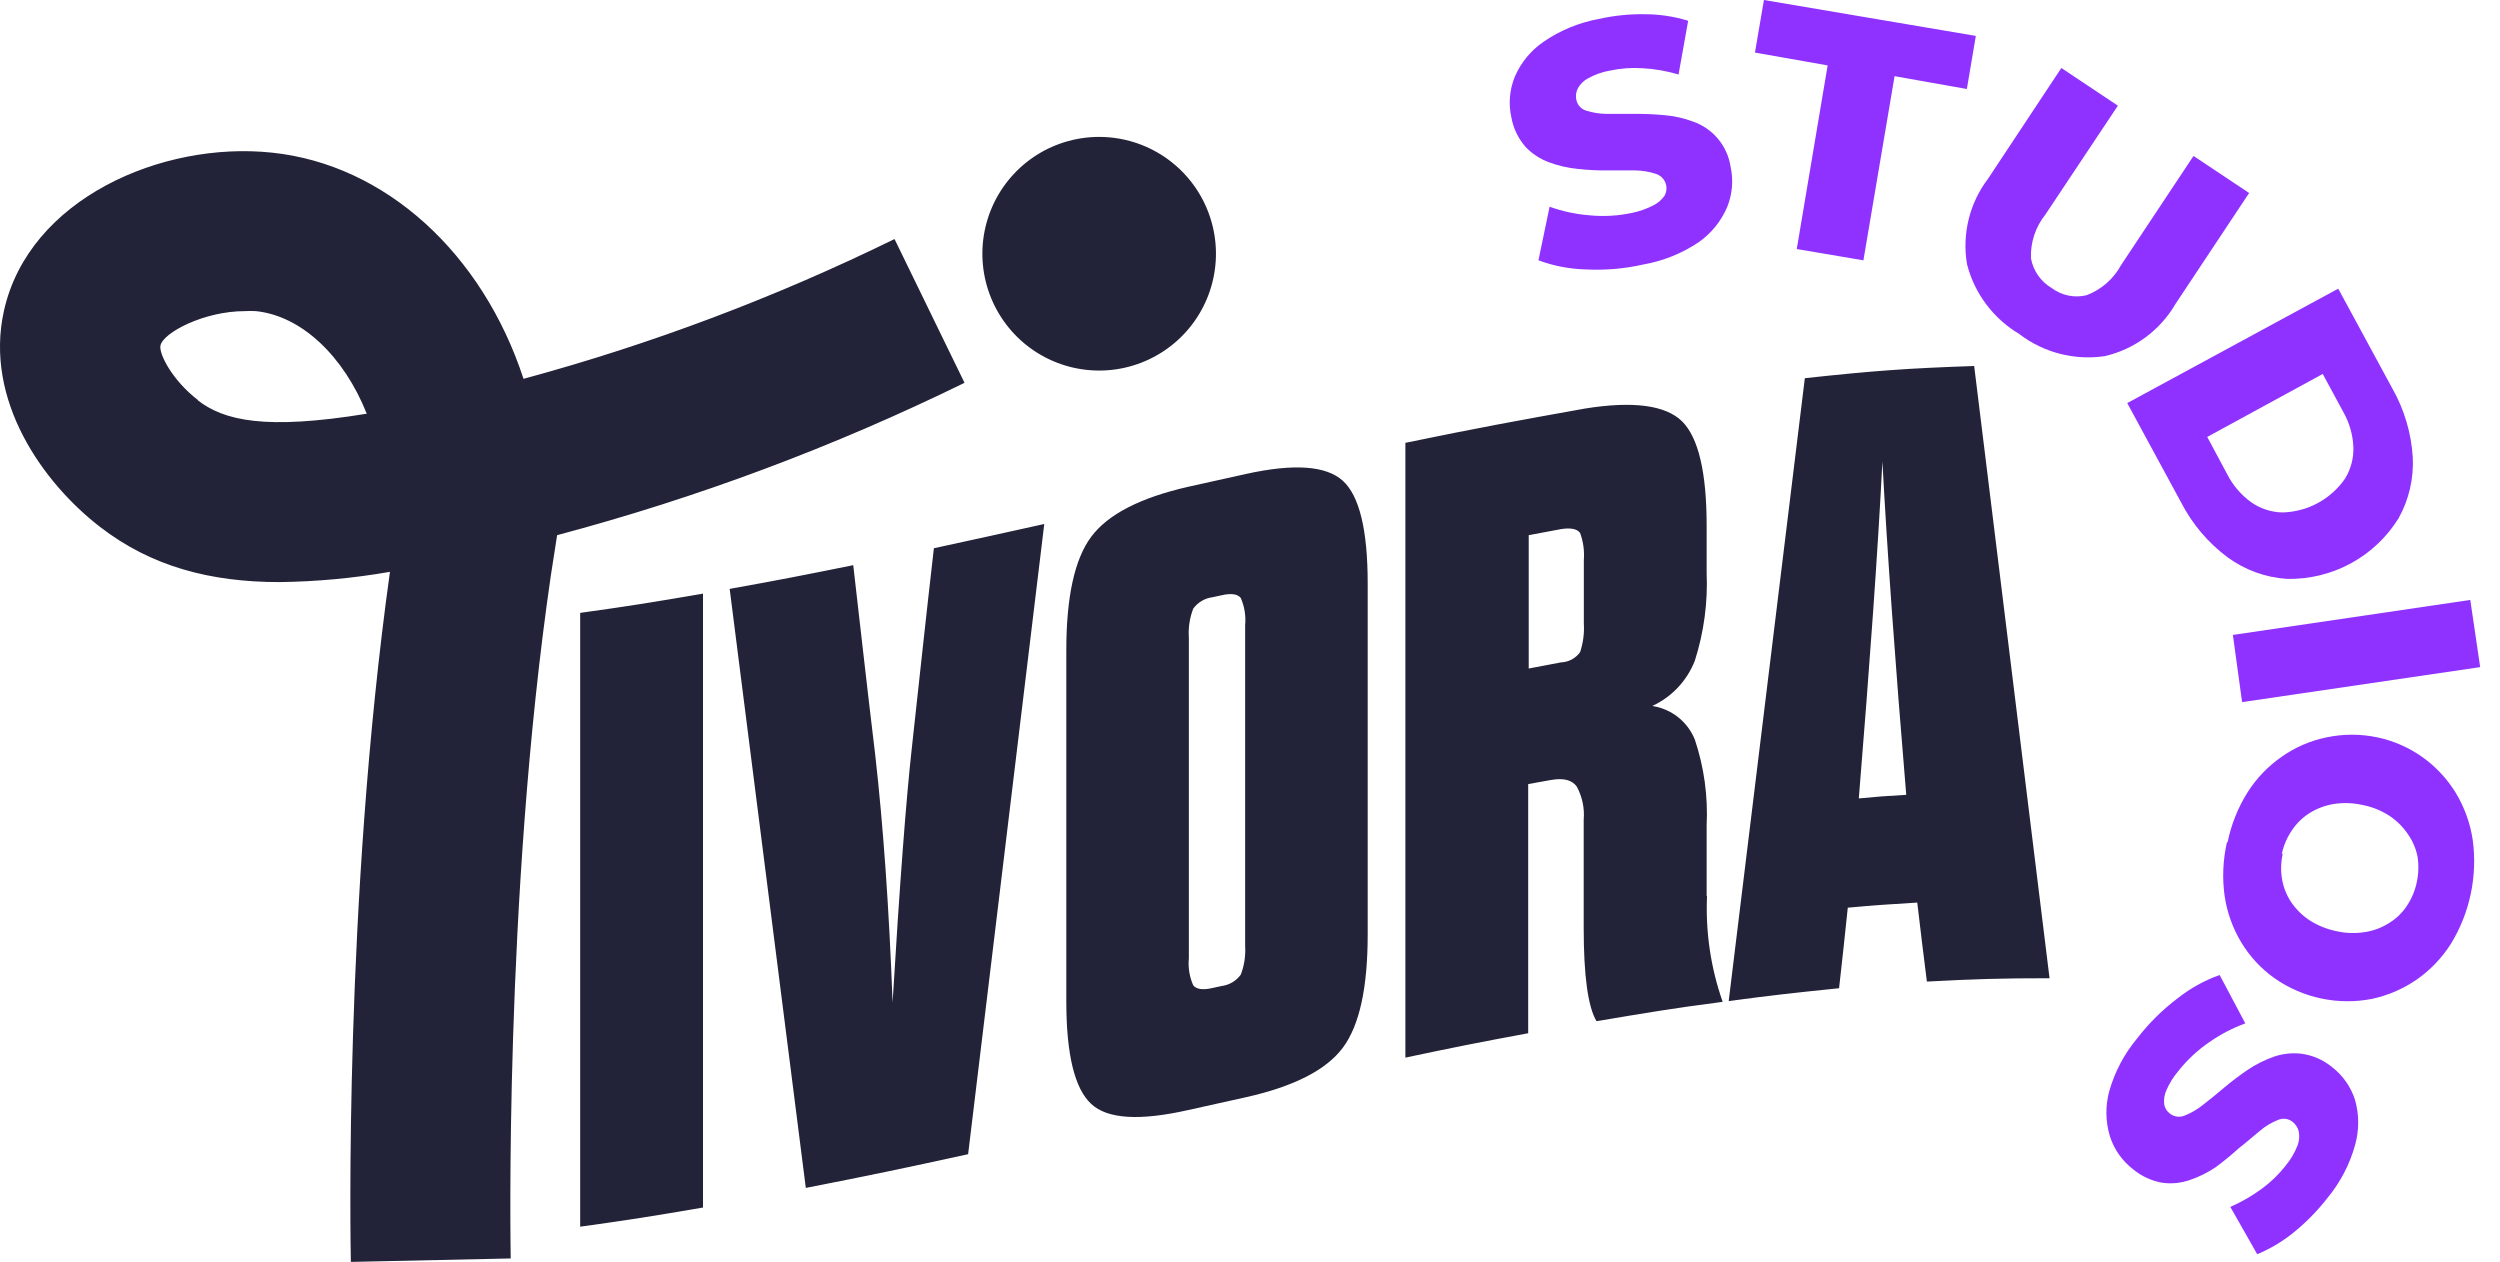 <svg width="105" height="53" viewBox="0 0 105 53" fill="none" xmlns="http://www.w3.org/2000/svg">
<path d="M69.003 11.112C68.217 11.289 67.411 11.357 66.607 11.316C65.926 11.299 65.253 11.17 64.615 10.934L65.083 8.683C65.623 8.876 66.186 8.997 66.757 9.043C67.355 9.102 67.958 9.067 68.545 8.941C68.862 8.877 69.168 8.768 69.455 8.618C69.636 8.526 69.791 8.391 69.907 8.225C69.954 8.143 69.982 8.051 69.99 7.957C69.997 7.862 69.983 7.768 69.949 7.679C69.915 7.591 69.862 7.512 69.793 7.447C69.724 7.382 69.642 7.333 69.552 7.304C69.27 7.21 68.976 7.161 68.68 7.158C68.33 7.158 67.947 7.158 67.533 7.158C67.11 7.163 66.688 7.142 66.267 7.094C65.857 7.055 65.453 6.963 65.067 6.819C64.688 6.683 64.347 6.459 64.071 6.167C63.766 5.817 63.561 5.391 63.478 4.934C63.351 4.365 63.4 3.772 63.618 3.232C63.871 2.638 64.288 2.128 64.819 1.761C65.518 1.279 66.311 0.951 67.145 0.797C67.786 0.653 68.442 0.586 69.1 0.598C69.711 0.599 70.319 0.692 70.903 0.873L70.499 3.129C70.006 2.982 69.496 2.893 68.981 2.865C68.519 2.836 68.055 2.87 67.603 2.968C67.288 3.025 66.984 3.132 66.704 3.286C66.519 3.382 66.367 3.532 66.267 3.716C66.191 3.866 66.17 4.038 66.208 4.201C66.231 4.306 66.281 4.403 66.354 4.482C66.427 4.56 66.52 4.618 66.623 4.648C66.903 4.736 67.196 4.782 67.49 4.783H68.642C69.064 4.779 69.487 4.797 69.907 4.837C70.318 4.872 70.722 4.962 71.108 5.106C71.518 5.249 71.882 5.501 72.16 5.835C72.438 6.169 72.62 6.572 72.685 7.002C72.809 7.565 72.76 8.153 72.545 8.688C72.293 9.283 71.879 9.797 71.35 10.169C70.643 10.646 69.843 10.967 69.003 11.112ZM75.464 10.46L76.761 2.747L73.708 2.208L74.085 0L82.985 1.508L82.608 3.738L79.572 3.199L78.263 10.934L75.464 10.46ZM84.843 14.047C84.294 13.728 83.815 13.302 83.432 12.795C83.049 12.289 82.771 11.711 82.614 11.095C82.508 10.469 82.532 9.827 82.684 9.21C82.836 8.593 83.112 8.014 83.497 7.508L86.577 2.855L88.951 4.438L85.903 9.016C85.489 9.535 85.275 10.185 85.3 10.848C85.347 11.105 85.447 11.349 85.596 11.564C85.745 11.778 85.938 11.959 86.162 12.092C86.37 12.249 86.61 12.359 86.865 12.412C87.12 12.465 87.384 12.461 87.637 12.399C88.256 12.164 88.77 11.715 89.086 11.133L92.128 6.55L94.464 8.106L91.374 12.76C91.055 13.309 90.627 13.787 90.117 14.165C89.607 14.543 89.025 14.812 88.407 14.957C87.781 15.051 87.142 15.018 86.528 14.862C85.914 14.706 85.338 14.429 84.832 14.047H84.843ZM89.344 16.929L98.206 12.124L100.478 16.315C100.978 17.196 101.271 18.18 101.335 19.191C101.384 20.088 101.179 20.981 100.742 21.765C100.248 22.563 99.555 23.217 98.731 23.664C97.906 24.111 96.979 24.335 96.042 24.313C95.146 24.252 94.285 23.938 93.56 23.408C92.746 22.803 92.082 22.02 91.616 21.119L89.344 16.929ZM92.704 18.351L93.549 19.929C93.787 20.393 94.132 20.794 94.556 21.098C94.94 21.366 95.396 21.514 95.864 21.523C96.383 21.51 96.892 21.375 97.349 21.128C97.805 20.881 98.197 20.529 98.492 20.101C98.737 19.702 98.859 19.239 98.842 18.771C98.819 18.25 98.671 17.742 98.411 17.29L97.555 15.706L92.704 18.351ZM93.781 26.667L103.752 25.197L104.167 28.019L94.168 29.489L93.781 26.667ZM93.56 35.371C93.712 34.624 93.998 33.91 94.405 33.265C94.779 32.679 95.266 32.174 95.837 31.779C96.398 31.384 97.034 31.11 97.706 30.971C98.416 30.82 99.149 30.82 99.859 30.971C100.544 31.117 101.191 31.403 101.76 31.811C102.316 32.211 102.786 32.718 103.144 33.303C103.508 33.906 103.75 34.576 103.854 35.274C104.061 36.795 103.736 38.34 102.934 39.648C102.556 40.239 102.066 40.749 101.491 41.15C100.926 41.537 100.291 41.81 99.622 41.953C98.917 42.091 98.191 42.085 97.488 41.936C96.785 41.787 96.119 41.498 95.53 41.086C94.97 40.689 94.498 40.181 94.141 39.594C93.78 38.997 93.54 38.334 93.436 37.644C93.329 36.887 93.362 36.116 93.533 35.371H93.56ZM95.875 35.861C95.795 36.215 95.786 36.581 95.848 36.938C95.909 37.286 96.043 37.616 96.241 37.908C96.448 38.207 96.712 38.463 97.016 38.662C97.358 38.877 97.736 39.029 98.131 39.109C98.525 39.199 98.933 39.212 99.332 39.147C99.69 39.092 100.032 38.963 100.338 38.77C100.638 38.587 100.893 38.341 101.087 38.048C101.292 37.743 101.434 37.401 101.507 37.041C101.583 36.687 101.592 36.321 101.534 35.964C101.463 35.62 101.32 35.295 101.114 35.01C100.909 34.711 100.647 34.455 100.344 34.256C100.003 34.037 99.622 33.885 99.224 33.809C98.832 33.72 98.426 33.706 98.029 33.766C97.668 33.824 97.322 33.952 97.011 34.143C96.713 34.329 96.458 34.577 96.263 34.87C96.057 35.169 95.912 35.506 95.837 35.861H95.875ZM89.748 43.628C90.237 42.991 90.809 42.422 91.449 41.937C91.983 41.512 92.583 41.179 93.226 40.951L94.303 42.982C93.762 43.18 93.25 43.448 92.779 43.779C92.285 44.118 91.846 44.53 91.476 45.002C91.278 45.237 91.115 45.5 90.992 45.782C90.907 45.968 90.874 46.172 90.895 46.375C90.92 46.532 91.005 46.673 91.132 46.768C91.219 46.837 91.322 46.881 91.432 46.896C91.542 46.911 91.654 46.897 91.756 46.854C92.032 46.744 92.29 46.594 92.521 46.407C92.795 46.197 93.091 45.955 93.409 45.686C93.733 45.413 94.071 45.158 94.421 44.921C94.757 44.699 95.119 44.518 95.498 44.382C95.875 44.252 96.276 44.21 96.672 44.258C97.129 44.322 97.561 44.508 97.921 44.797C98.388 45.15 98.734 45.639 98.912 46.197C99.088 46.819 99.088 47.477 98.912 48.099C98.683 48.916 98.285 49.676 97.743 50.328C97.339 50.846 96.878 51.318 96.37 51.734C95.897 52.124 95.369 52.442 94.803 52.677L93.673 50.689C94.145 50.483 94.593 50.225 95.008 49.919C95.38 49.644 95.714 49.32 95.999 48.955C96.204 48.707 96.369 48.429 96.489 48.131C96.567 47.938 96.588 47.727 96.548 47.522C96.508 47.36 96.416 47.216 96.284 47.113C96.199 47.047 96.097 47.005 95.99 46.991C95.883 46.978 95.775 46.994 95.676 47.038C95.401 47.146 95.147 47.299 94.922 47.49C94.647 47.711 94.384 47.953 94.034 48.222C93.726 48.503 93.404 48.767 93.07 49.014C92.737 49.242 92.375 49.423 91.993 49.553C91.619 49.688 91.218 49.731 90.825 49.677C90.371 49.6 89.946 49.405 89.592 49.111C89.133 48.76 88.793 48.277 88.617 47.727C88.429 47.108 88.42 46.449 88.59 45.826C88.819 45.02 89.213 44.272 89.748 43.628Z" fill="#9032FF"/>
<path d="M23.399 22.477C29.297 20.907 35.028 18.764 40.51 16.078L37.57 10.04C32.575 12.489 27.357 14.455 21.988 15.911C20.26 10.632 16.184 6.905 11.414 6.41C6.821 5.925 1.216 8.338 0.166 13.051C-0.674 16.821 1.819 20.295 4.205 22.132C6.358 23.796 8.84 24.448 11.742 24.448C13.297 24.428 14.847 24.284 16.378 24.017C14.44 37.929 14.725 52.381 14.736 53L21.45 52.855C21.45 52.709 21.154 37.773 23.135 24.173L23.399 22.477ZM8.323 16.81C7.214 15.959 6.665 14.839 6.74 14.51C6.854 13.972 8.566 13.067 10.289 13.067C10.441 13.059 10.594 13.059 10.746 13.067C12.663 13.266 14.434 14.947 15.404 17.376C11.118 18.076 9.406 17.661 8.302 16.81H8.323ZM24.368 51.524V25.741C26.43 25.455 27.464 25.288 29.526 24.933V50.716C27.459 51.072 26.409 51.239 24.347 51.524H24.368ZM35.836 23.737C36.203 26.915 36.375 28.509 36.757 31.687C37.098 34.689 37.342 38.161 37.489 42.104C37.787 37.13 38.058 33.55 38.302 31.364C38.669 28.03 38.841 26.36 39.223 23.026C41.081 22.622 41.996 22.423 43.859 22.008L40.661 48.476C37.931 49.074 36.569 49.359 33.844 49.892L30.646 24.733C32.719 24.362 33.758 24.157 35.836 23.737ZM56.398 20.193C55.699 19.557 54.342 19.462 52.328 19.907L49.9 20.446C47.892 20.904 46.529 21.604 45.829 22.547C45.13 23.489 44.785 25.078 44.785 27.313V42.055C44.785 44.291 45.135 45.718 45.829 46.364C46.524 47.011 47.892 47.075 49.9 46.623L52.328 46.084C54.342 45.632 55.699 44.942 56.398 44.005C57.099 43.068 57.443 41.484 57.443 39.249V24.502C57.443 22.261 57.095 20.825 56.398 20.193ZM52.296 39.728C52.322 40.139 52.26 40.551 52.113 40.935C52.017 41.066 51.896 41.177 51.756 41.259C51.616 41.342 51.461 41.394 51.3 41.414L50.928 41.495C50.514 41.592 50.245 41.549 50.115 41.382C49.958 41.027 49.895 40.637 49.932 40.251V26.785C49.903 26.369 49.966 25.952 50.115 25.563C50.211 25.431 50.332 25.321 50.472 25.239C50.612 25.156 50.767 25.103 50.928 25.083L51.3 25.003C51.714 24.906 51.983 24.949 52.113 25.116C52.27 25.474 52.333 25.868 52.296 26.258V39.728ZM71.679 37.639V34.66C71.739 33.44 71.571 32.22 71.183 31.062C71.034 30.692 70.79 30.367 70.477 30.119C70.163 29.872 69.791 29.711 69.396 29.651C70.215 29.271 70.855 28.59 71.183 27.75C71.564 26.557 71.732 25.306 71.679 24.055V22.083C71.679 19.846 71.336 18.385 70.65 17.699C69.961 17.02 68.599 16.832 66.564 17.16C63.559 17.699 62.052 17.974 59.026 18.599V44.42C61.088 43.983 62.117 43.779 64.184 43.396V32.931L65.142 32.759C65.681 32.667 66.015 32.759 66.219 33.028C66.455 33.457 66.558 33.946 66.515 34.434V38.964C66.515 40.978 66.693 42.287 67.054 42.89C69.17 42.535 70.23 42.352 72.352 42.077C71.852 40.653 71.629 39.146 71.695 37.639H71.679ZM66.521 26.182C66.547 26.591 66.494 27 66.365 27.389C66.273 27.517 66.153 27.623 66.014 27.698C65.875 27.773 65.72 27.814 65.562 27.82L64.206 28.078V22.477L65.562 22.223C65.988 22.153 66.251 22.223 66.365 22.385C66.499 22.752 66.552 23.143 66.521 23.532V26.182ZM82.915 15.372C80.067 15.469 78.646 15.577 75.803 15.884L72.605 42.044C74.462 41.797 75.388 41.694 77.241 41.506C77.391 40.159 77.467 39.481 77.607 38.123C78.775 38.016 79.357 37.978 80.525 37.908C80.681 39.233 80.762 39.901 80.929 41.226C82.991 41.118 84.019 41.086 86.081 41.086L82.915 15.372ZM78.07 33.534C78.533 27.846 78.872 23.128 79.061 19.38C79.258 23.096 79.592 27.764 80.062 33.383C79.254 33.427 78.856 33.459 78.07 33.534ZM50.896 9.361C51.152 10.297 51.125 11.288 50.818 12.208C50.511 13.129 49.939 13.938 49.172 14.533C48.406 15.127 47.481 15.482 46.514 15.551C45.546 15.62 44.58 15.4 43.737 14.92C42.894 14.44 42.213 13.72 41.779 12.853C41.345 11.985 41.177 11.008 41.298 10.045C41.419 9.083 41.822 8.177 42.457 7.444C43.092 6.71 43.93 6.182 44.866 5.925C45.487 5.754 46.136 5.707 46.776 5.788C47.415 5.868 48.033 6.074 48.593 6.393C49.153 6.712 49.644 7.138 50.04 7.648C50.435 8.157 50.726 8.739 50.896 9.361Z" fill="#222238"/>
</svg>
